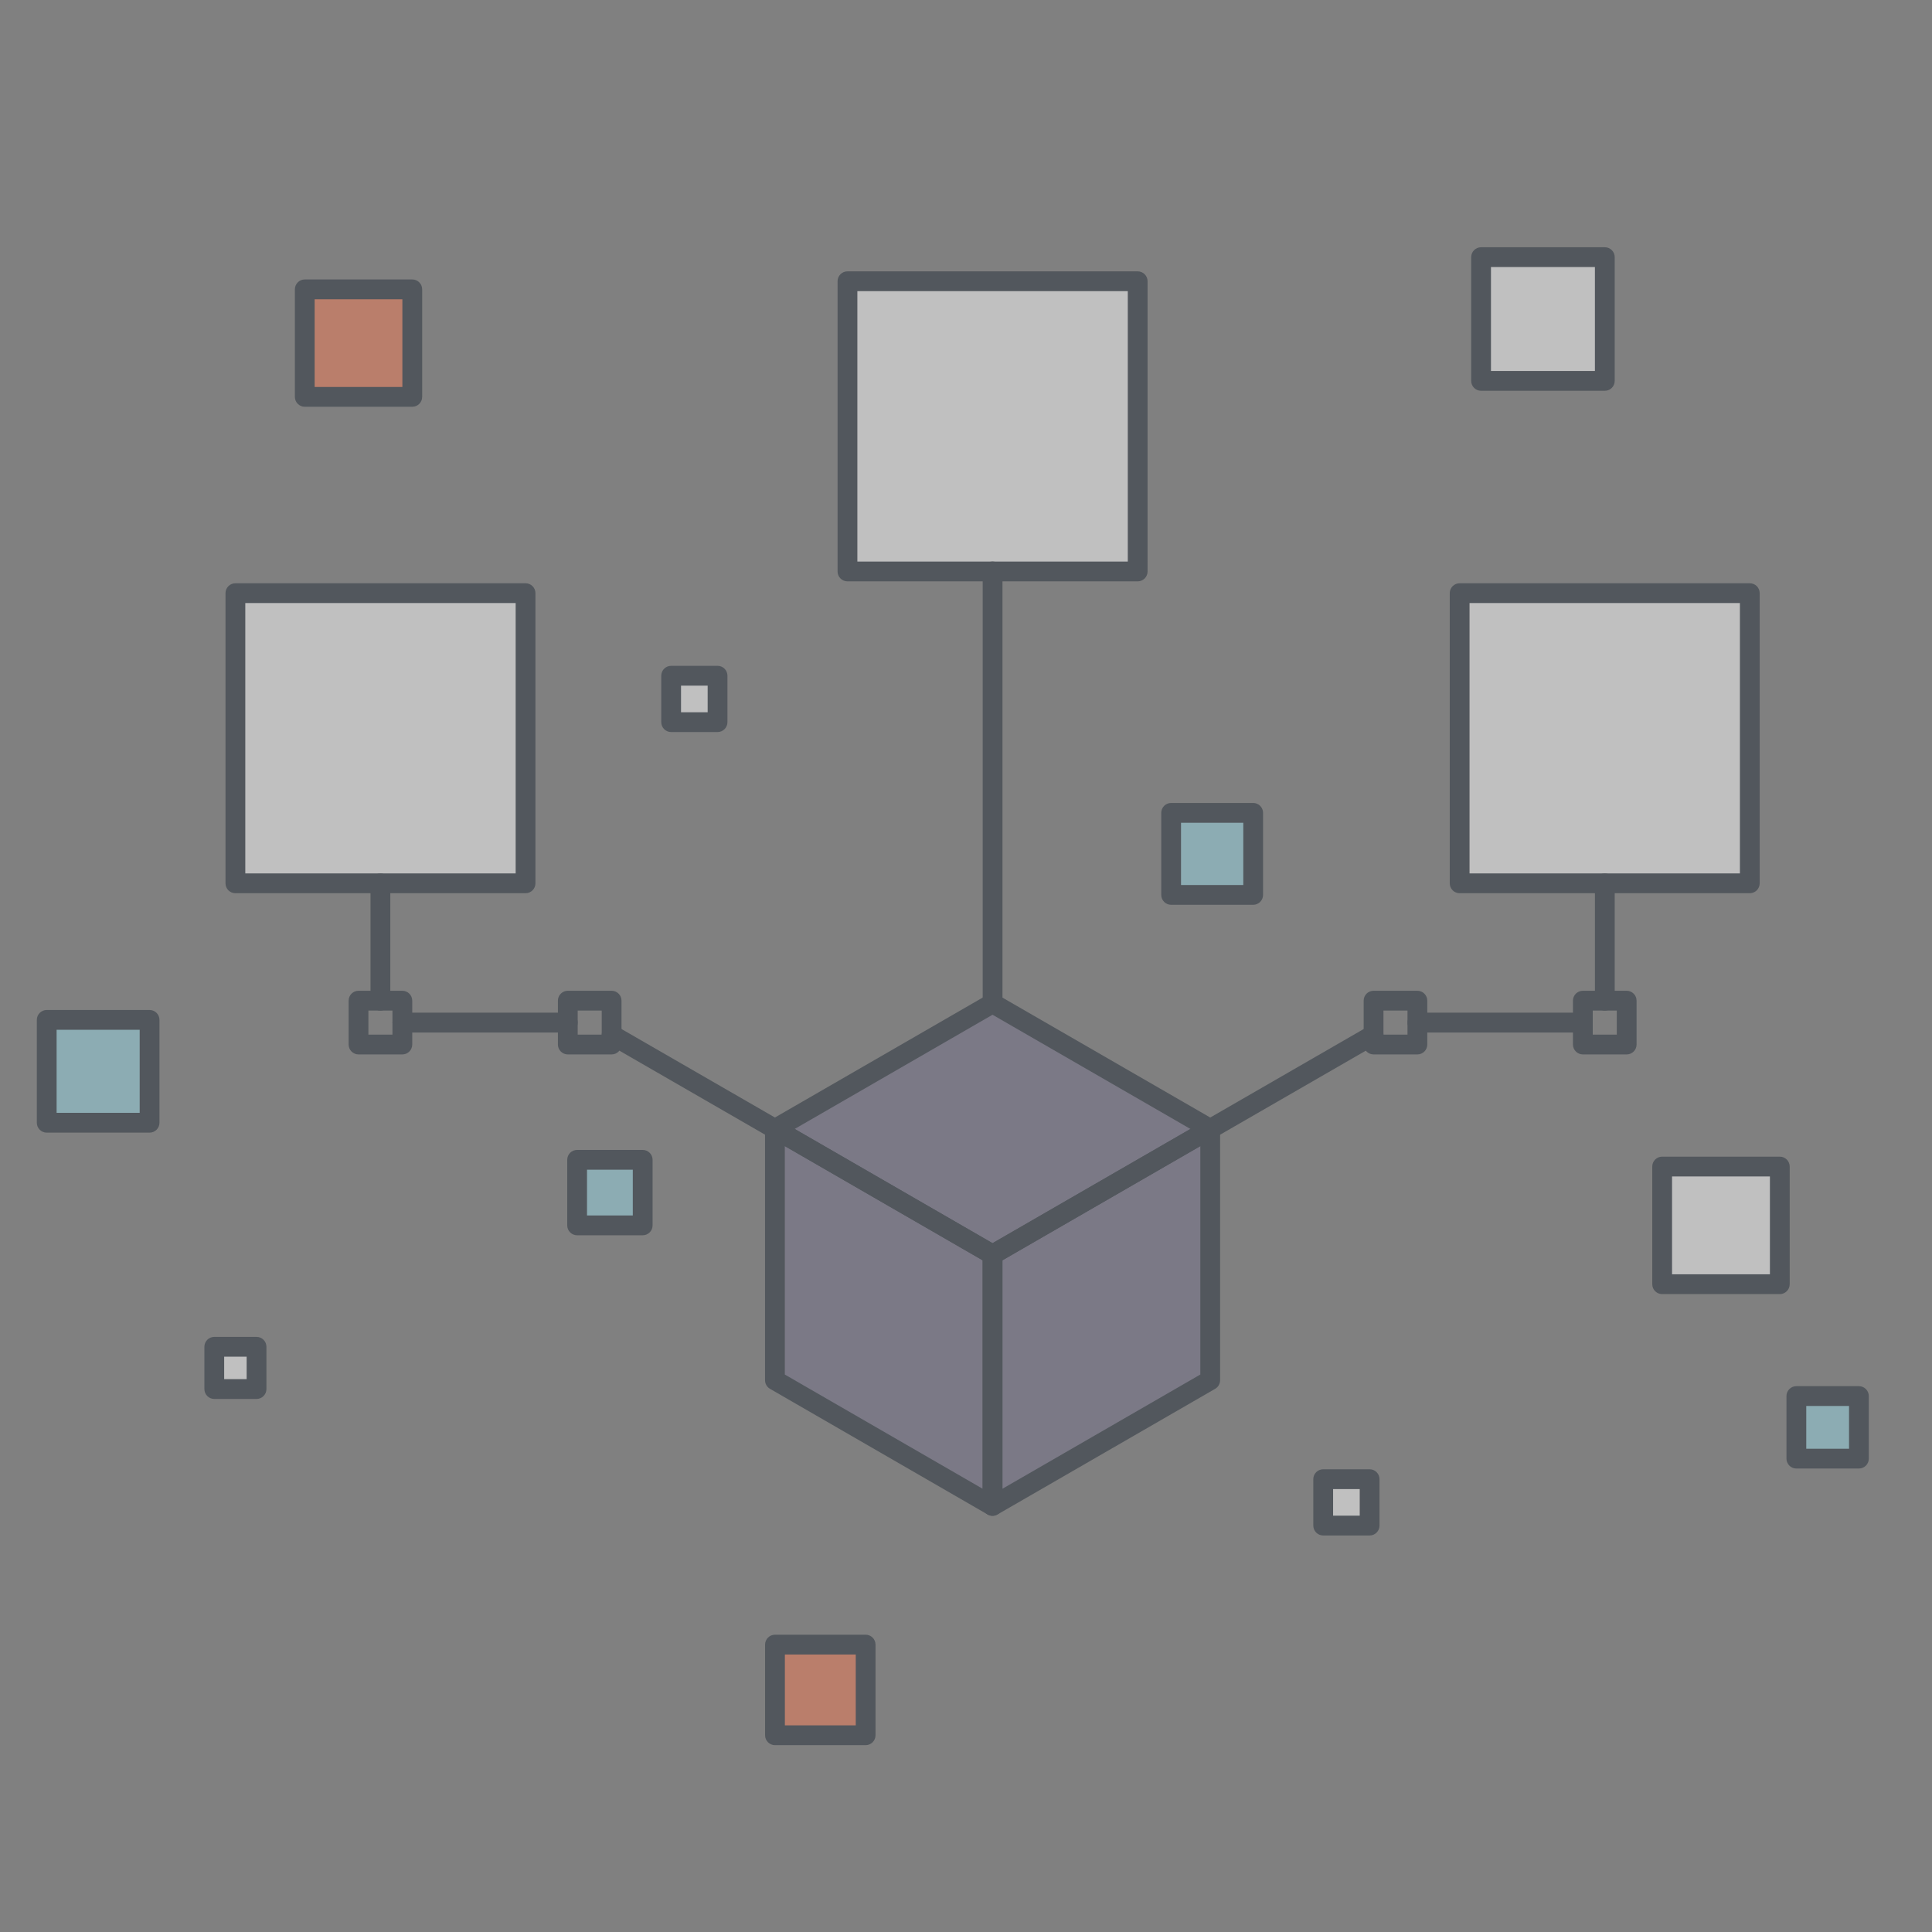 <?xml version="1.0" encoding="utf-8"?>
<!-- Generator: Adobe Illustrator 16.0.0, SVG Export Plug-In . SVG Version: 6.00 Build 0)  -->
<!DOCTYPE svg PUBLIC "-//W3C//DTD SVG 1.1//EN" "http://www.w3.org/Graphics/SVG/1.1/DTD/svg11.dtd">
<svg version="1.1" id="Layer_1" xmlns="http://www.w3.org/2000/svg" xmlns:xlink="http://www.w3.org/1999/xlink" x="0px" y="0px"
	 width="190px" height="190px" viewBox="0 0 190 190" enable-background="new 0 0 190 190" xml:space="preserve">
<rect x="0" y="0" width="190" height="190" fill="#808080" stroke="none"/>
<g opacity="0.5">
	<g>
		<g>
			<g>
				<polygon fill="#75728C" points="76.209,111.024 97.609,123.383 119.017,111.024 97.609,98.67 				"/>
				<polygon fill="#75728C" points="97.609,123.383 97.609,148.096 76.209,135.737 76.209,111.028 				"/>
				<polygon fill="#75728C" points="119.017,111.028 119.017,135.737 97.609,148.096 97.609,123.383 				"/>
			</g>
			<g>
				<rect x="83.342" y="27.658" fill="#FFFFFF" width="28.542" height="28.539"/>
				<rect x="143.541" y="58.334" fill="#FFFFFF" width="28.536" height="28.535"/>
				<rect x="23.15" y="58.334" fill="#FFFFFF" width="28.535" height="28.535"/>
			</g>
		</g>
		<g>
			<g>
				<path fill="#242E39" d="M97.609,124.356c-0.167,0-0.336-0.044-0.486-0.131l-21.4-12.359c-0.302-0.174-0.486-0.495-0.486-0.842
					s0.186-0.669,0.486-0.843l21.4-12.354c0.3-0.173,0.671-0.173,0.973,0l21.408,12.354c0.301,0.174,0.486,0.496,0.486,0.843
					s-0.185,0.669-0.486,0.843l-21.408,12.358C97.946,124.312,97.777,124.356,97.609,124.356z M78.156,111.024l19.453,11.234
					l19.461-11.234l-19.461-11.23L78.156,111.024z"/>
				<path fill="#242E39" d="M97.609,149.069c-0.167,0-0.336-0.043-0.486-0.131l-21.4-12.358c-0.302-0.173-0.486-0.495-0.486-0.843
					v-24.709c0-0.348,0.185-0.669,0.486-0.843c0.3-0.173,0.673-0.173,0.973,0l21.4,12.354c0.301,0.174,0.486,0.496,0.486,0.843
					v24.713c0,0.348-0.186,0.669-0.486,0.843C97.946,149.025,97.777,149.069,97.609,149.069z M77.182,135.176l19.455,11.234v-22.465
					l-19.455-11.231V135.176z"/>
				<path fill="#242E39" d="M97.609,149.069c-0.167,0-0.336-0.043-0.486-0.13c-0.302-0.174-0.486-0.495-0.486-0.843v-24.713
					c0-0.348,0.186-0.669,0.486-0.843l21.408-12.354c0.302-0.173,0.673-0.174,0.973,0c0.302,0.173,0.486,0.495,0.486,0.843v24.709
					c0,0.348-0.186,0.669-0.486,0.843l-21.408,12.358C97.946,149.025,97.777,149.069,97.609,149.069z M98.582,123.945v22.465
					l19.462-11.234v-22.462L98.582,123.945z"/>
			</g>
			<g>
				<path fill="#242E39" d="M37.41,99.388c-0.538,0-0.973-0.436-0.973-0.974V86.871c0-0.537,0.435-0.973,0.973-0.973
					c0.538,0,0.973,0.436,0.973,0.973v11.543C38.383,98.952,37.948,99.388,37.41,99.388z"/>
				<path fill="#242E39" d="M55.839,101.539H39.571c-0.538,0-0.973-0.436-0.973-0.974c0-0.537,0.435-0.973,0.973-0.973h16.269
					c0.538,0,0.973,0.436,0.973,0.973C56.812,101.103,56.377,101.539,55.839,101.539z"/>
				<path fill="#242E39" d="M76.213,112.001c-0.165,0-0.332-0.042-0.485-0.13l-16.065-9.266c-0.465-0.269-0.625-0.864-0.356-1.33
					c0.267-0.465,0.862-0.625,1.33-0.357l16.065,9.266c0.465,0.269,0.625,0.864,0.357,1.33
					C76.877,111.827,76.55,112.001,76.213,112.001z"/>
				<path fill="#242E39" d="M39.569,103.695h-4.311c-0.538,0-0.973-0.437-0.973-0.974V98.41c0-0.537,0.435-0.974,0.973-0.974h4.311
					c0.538,0,0.973,0.437,0.973,0.974v4.312C40.542,103.259,40.106,103.695,39.569,103.695z M36.23,101.748h2.365v-2.364H36.23
					V101.748z"/>
				<path fill="#242E39" d="M60.149,103.695h-4.31c-0.538,0-0.973-0.437-0.973-0.974V98.41c0-0.537,0.435-0.974,0.973-0.974h4.31
					c0.538,0,0.973,0.437,0.973,0.974v4.312C61.122,103.259,60.687,103.695,60.149,103.695z M56.812,101.748h2.364v-2.364h-2.364
					V101.748z"/>
				<path fill="#242E39" d="M51.685,87.842H23.15c-0.538,0-0.973-0.436-0.973-0.973V58.333c0-0.537,0.435-0.973,0.973-0.973h28.535
					c0.538,0,0.973,0.436,0.973,0.973v28.535C52.658,87.406,52.223,87.842,51.685,87.842z M24.123,85.895h26.589V59.307H24.123
					V85.895z"/>
			</g>
			<g>
				<path fill="#242E39" d="M157.824,99.388c-0.538,0-0.973-0.436-0.973-0.974V86.871c0-0.537,0.435-0.973,0.973-0.973
					c0.538,0,0.973,0.436,0.973,0.973v11.543C158.796,98.952,158.361,99.388,157.824,99.388z"/>
				<path fill="#242E39" d="M155.662,101.539h-16.269c-0.538,0-0.973-0.436-0.973-0.974c0-0.537,0.435-0.973,0.973-0.973h16.269
					c0.538,0,0.973,0.436,0.973,0.973C156.635,101.103,156.2,101.539,155.662,101.539z"/>
				<path fill="#242E39" d="M119.019,112.001c-0.337,0-0.665-0.174-0.844-0.487c-0.269-0.466-0.109-1.061,0.356-1.33l16.064-9.266
					c0.466-0.268,1.062-0.108,1.33,0.357c0.269,0.466,0.108,1.061-0.356,1.33l-16.064,9.266
					C119.351,111.96,119.183,112.001,119.019,112.001z"/>
				<path fill="#242E39" d="M159.974,103.695h-4.311c-0.538,0-0.973-0.437-0.973-0.974V98.41c0-0.537,0.435-0.974,0.973-0.974h4.311
					c0.538,0,0.973,0.437,0.973,0.974v4.312C160.947,103.259,160.512,103.695,159.974,103.695z M156.636,101.748h2.365v-2.364
					h-2.365V101.748z"/>
				<path fill="#242E39" d="M139.392,103.695h-4.311c-0.538,0-0.973-0.437-0.973-0.974V98.41c0-0.537,0.435-0.974,0.973-0.974h4.311
					c0.538,0,0.973,0.437,0.973,0.974v4.312C140.365,103.259,139.93,103.695,139.392,103.695z M136.054,101.748h2.365v-2.364h-2.365
					V101.748z"/>
				<path fill="#242E39" d="M172.082,87.842h-28.535c-0.538,0-0.973-0.436-0.973-0.973V58.333c0-0.537,0.435-0.973,0.973-0.973
					h28.535c0.538,0,0.973,0.436,0.973,0.973v28.535C173.054,87.406,172.619,87.842,172.082,87.842z M144.52,85.895h26.589V59.307
					H144.52V85.895z"/>
			</g>
			<g>
				<path fill="#242E39" d="M97.614,99.644c-0.538,0-0.973-0.436-0.973-0.973V56.197c0-0.538,0.435-0.974,0.973-0.974
					c0.538,0,0.973,0.436,0.973,0.974V98.67C98.586,99.208,98.151,99.644,97.614,99.644z"/>
				<path fill="#242E39" d="M111.884,57.173H83.343c-0.538,0-0.973-0.436-0.973-0.973V27.658c0-0.537,0.435-0.973,0.973-0.973
					h28.541c0.538,0,0.973,0.436,0.973,0.973V56.2C112.857,56.737,112.422,57.173,111.884,57.173z M84.316,55.227h26.595V28.632
					H84.316V55.227z"/>
			</g>
		</g>
	</g>
	<g>
		<g>
			<rect x="29.972" y="28.456" fill="#F47B56" width="10.573" height="10.575"/>
			<rect x="115.174" y="79.941" fill="#98D8E6" width="8.068" height="8.066"/>
			<rect x="145.654" y="25.29" fill="#FFFFFF" width="12.169" height="12.167"/>
			<rect x="21.074" y="132.448" fill="#FFFFFF" width="4.155" height="4.156"/>
			<rect x="56.756" y="114.061" fill="#98D8E6" width="6.448" height="6.447"/>
			<rect x="4.595" y="100.299" fill="#98D8E6" width="10.116" height="10.115"/>
			<rect x="176.661" y="137.294" fill="#98D8E6" width="6.153" height="6.152"/>
			<rect x="163.462" y="114.724" fill="#FFFFFF" width="11.571" height="11.569"/>
			<rect x="76.214" y="161.738" fill="#F47B56" width="8.915" height="8.913"/>
			<rect x="130.128" y="145.466" fill="#FFFFFF" width="4.565" height="4.564"/>
			<rect x="66.002" y="66.454" fill="#FFFFFF" width="4.564" height="4.564"/>
		</g>
		<g>
			<path fill="#242E39" d="M40.545,40.003H29.972c-0.538,0-0.973-0.436-0.973-0.973V28.456c0-0.537,0.435-0.973,0.973-0.973h10.573
				c0.538,0,0.973,0.436,0.973,0.973V39.03C41.518,39.567,41.083,40.003,40.545,40.003z M30.944,38.057h8.627v-8.627h-8.627V38.057z
				"/>
			<path fill="#242E39" d="M123.242,88.981h-8.068c-0.538,0-0.973-0.436-0.973-0.974v-8.066c0-0.538,0.435-0.974,0.973-0.974h8.068
				c0.538,0,0.973,0.436,0.973,0.974v8.066C124.215,88.545,123.78,88.981,123.242,88.981z M116.146,87.034h6.123v-6.12h-6.123
				V87.034z"/>
			<path fill="#242E39" d="M157.824,38.431h-12.169c-0.538,0-0.973-0.436-0.973-0.974V25.29c0-0.538,0.435-0.974,0.973-0.974h12.169
				c0.538,0,0.973,0.436,0.973,0.974v12.167C158.796,37.995,158.361,38.431,157.824,38.431z M146.627,36.484h10.223V26.263h-10.223
				V36.484z"/>
			<path fill="#242E39" d="M25.229,137.578h-4.155c-0.538,0-0.973-0.436-0.973-0.974v-4.156c0-0.538,0.435-0.974,0.973-0.974h4.155
				c0.538,0,0.973,0.436,0.973,0.974v4.156C26.202,137.142,25.767,137.578,25.229,137.578z M22.046,135.631h2.21v-2.209h-2.21
				V135.631z"/>
			<path fill="#242E39" d="M63.205,121.482h-6.448c-0.538,0-0.973-0.436-0.973-0.974v-6.447c0-0.538,0.435-0.974,0.973-0.974h6.448
				c0.538,0,0.973,0.436,0.973,0.974v6.447C64.177,121.046,63.742,121.482,63.205,121.482z M57.729,119.535h4.502v-4.501h-4.502
				V119.535z"/>
			<path fill="#242E39" d="M14.71,111.388H4.595c-0.538,0-0.973-0.436-0.973-0.974v-10.115c0-0.537,0.435-0.973,0.973-0.973H14.71
				c0.538,0,0.973,0.436,0.973,0.973v10.115C15.684,110.952,15.249,111.388,14.71,111.388z M5.567,109.441h8.17v-8.168h-8.17
				V109.441z"/>
			<path fill="#242E39" d="M182.813,144.42h-6.153c-0.538,0-0.973-0.437-0.973-0.974v-6.152c0-0.537,0.435-0.973,0.973-0.973h6.153
				c0.538,0,0.973,0.436,0.973,0.973v6.152C183.786,143.983,183.352,144.42,182.813,144.42z M177.634,142.473h4.207v-4.205h-4.207
				V142.473z"/>
			<path fill="#242E39" d="M175.033,127.267h-11.571c-0.538,0-0.973-0.436-0.973-0.974v-11.569c0-0.538,0.435-0.974,0.973-0.974
				h11.571c0.538,0,0.973,0.436,0.973,0.974v11.569C176.005,126.831,175.57,127.267,175.033,127.267z M164.435,125.32h9.625v-9.623
				h-9.625V125.32z"/>
			<path fill="#242E39" d="M85.129,171.625h-8.915c-0.538,0-0.973-0.437-0.973-0.974v-8.913c0-0.538,0.435-0.974,0.973-0.974h8.915
				c0.538,0,0.973,0.436,0.973,0.974v8.913C86.102,171.188,85.667,171.625,85.129,171.625z M77.188,169.678h6.969v-6.967h-6.969
				V169.678z"/>
			<path fill="#242E39" d="M134.693,151.005h-4.565c-0.538,0-0.973-0.437-0.973-0.974v-4.564c0-0.537,0.435-0.973,0.973-0.973h4.565
				c0.538,0,0.973,0.436,0.973,0.973v4.564C135.666,150.568,135.231,151.005,134.693,151.005z M131.102,149.058h2.619v-2.618h-2.619
				V149.058z"/>
		</g>
		<path fill="#242E39" d="M70.567,71.992h-4.564c-0.538,0-0.973-0.436-0.973-0.974v-4.564c0-0.538,0.435-0.974,0.973-0.974h4.564
			c0.538,0,0.973,0.436,0.973,0.974v4.564C71.54,71.556,71.105,71.992,70.567,71.992z M66.975,70.045h2.619v-2.618h-2.619V70.045z"
			/>
	</g>
</g>
</svg>
